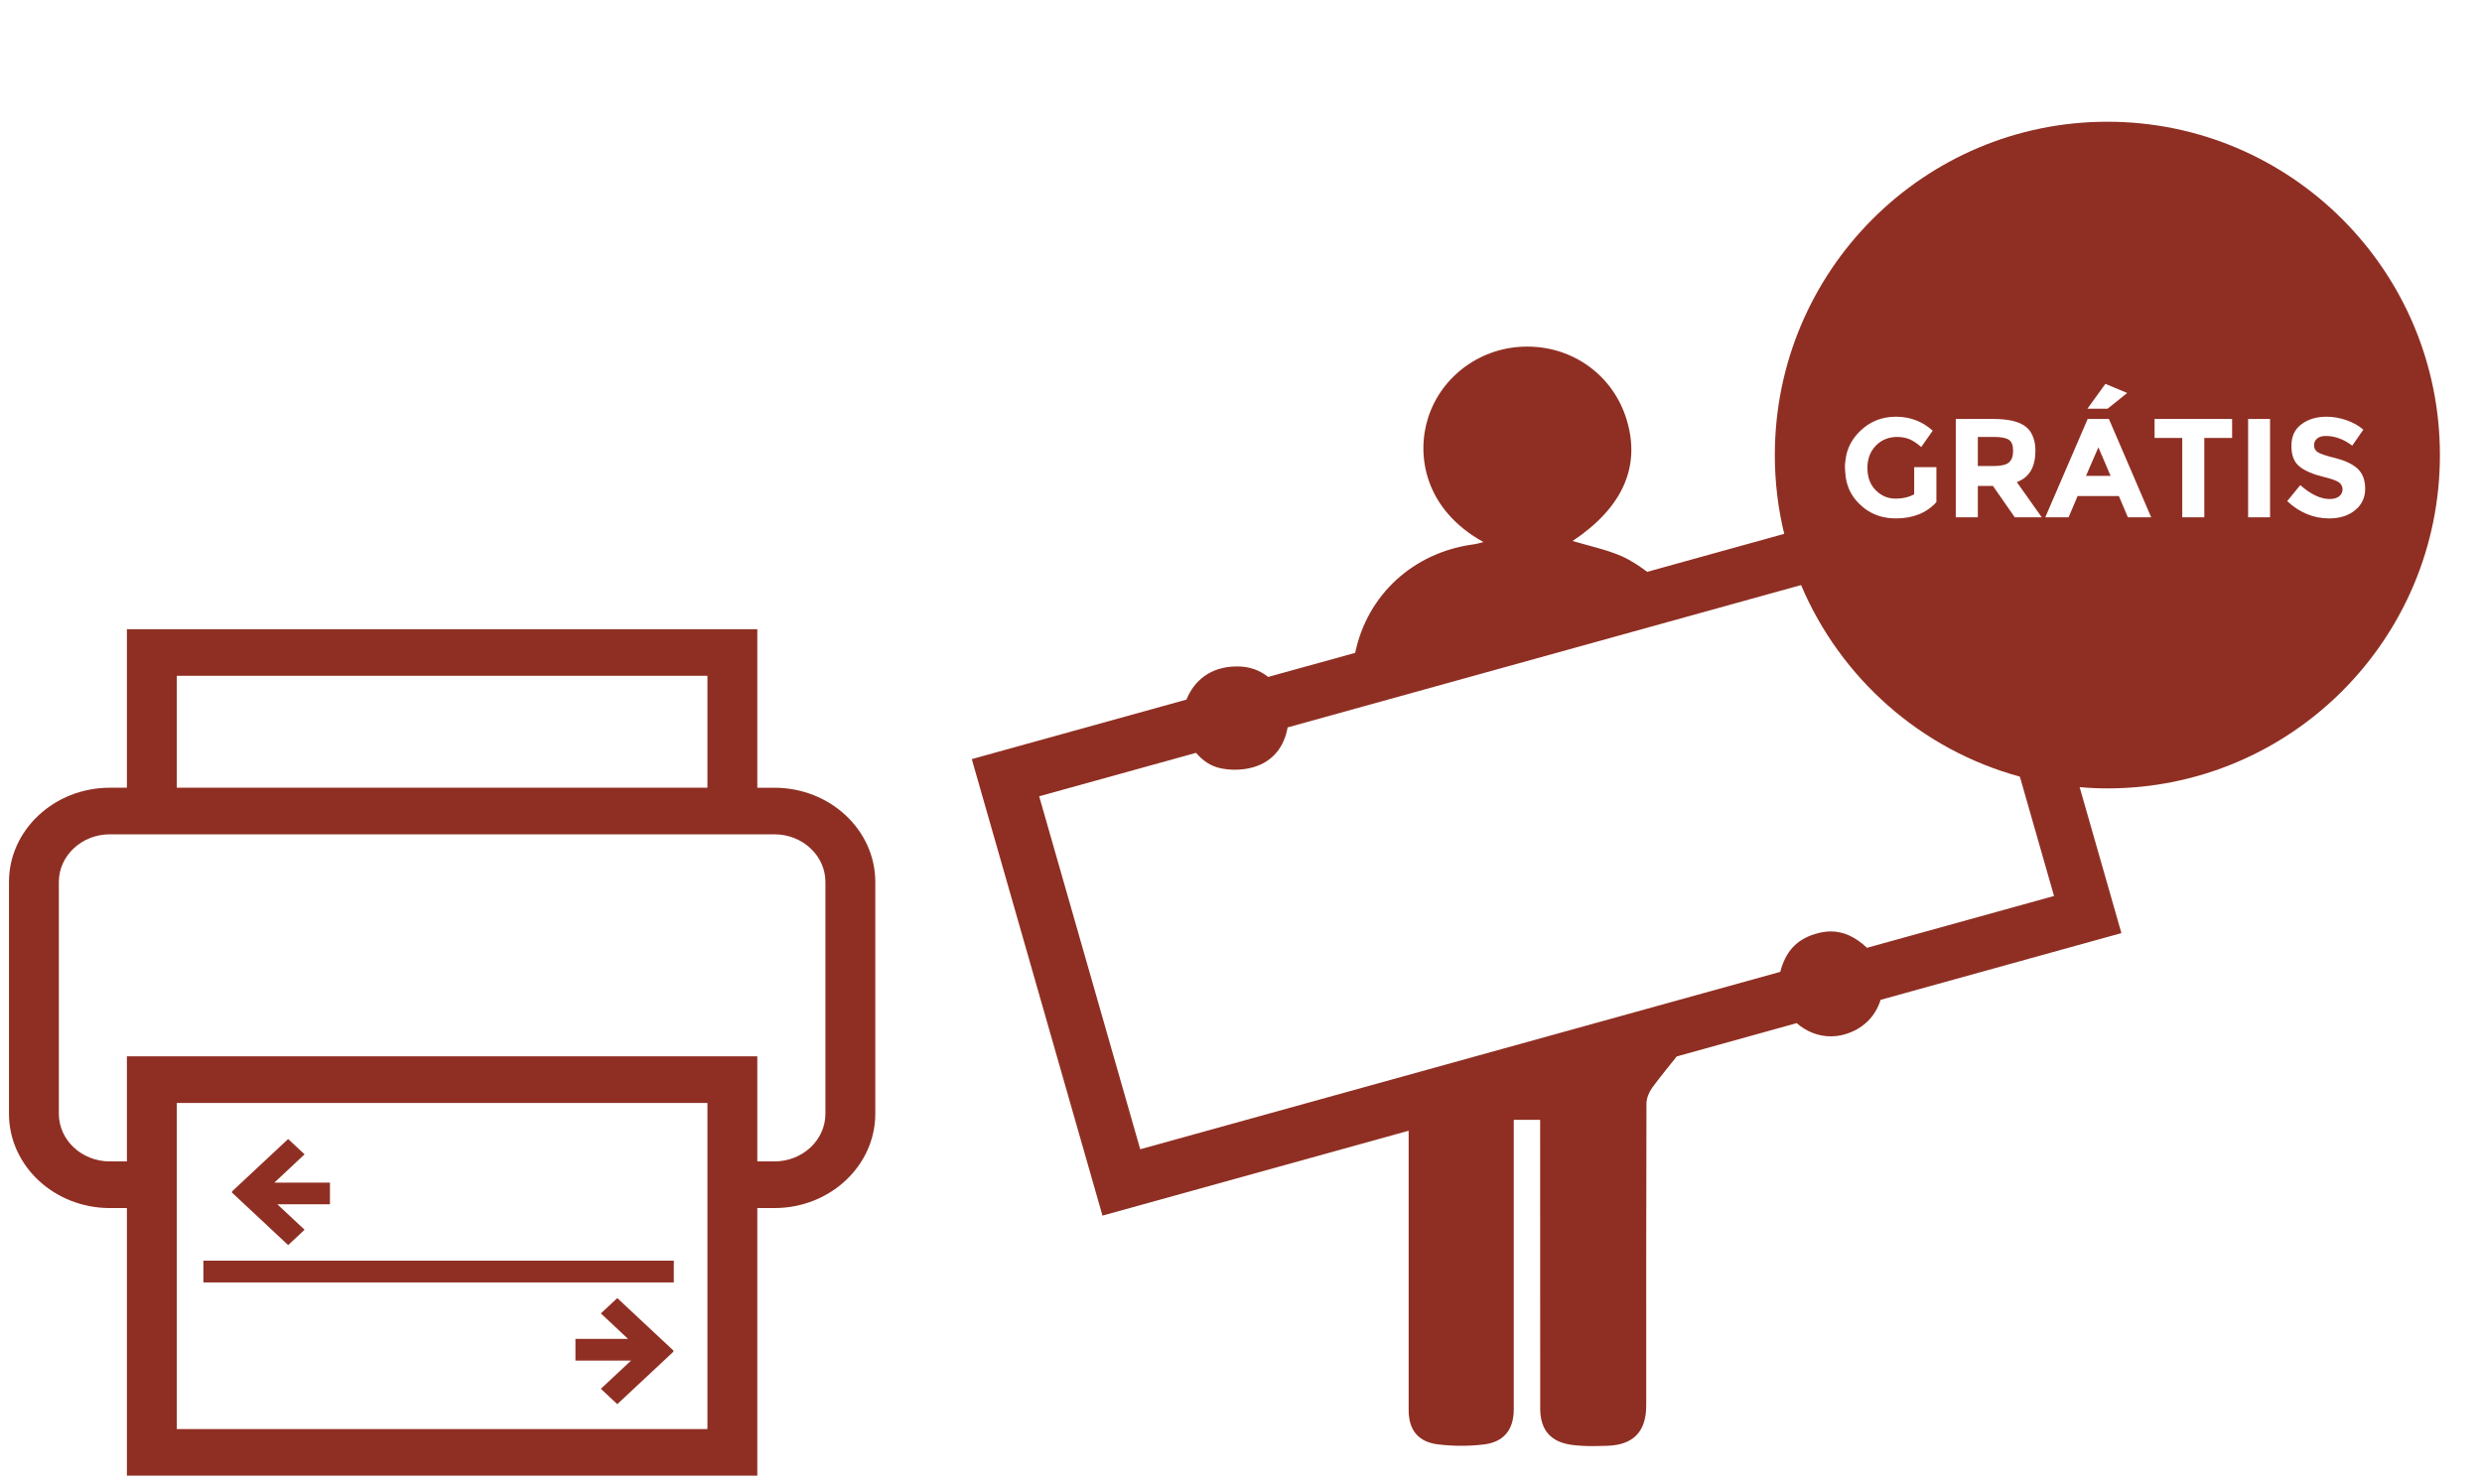 <?xml version="1.0" encoding="utf-8"?>
<!-- Generator: Adobe Illustrator 16.0.0, SVG Export Plug-In . SVG Version: 6.00 Build 0)  -->
<!DOCTYPE svg PUBLIC "-//W3C//DTD SVG 1.1//EN" "http://www.w3.org/Graphics/SVG/1.1/DTD/svg11.dtd">
<svg version="1.1" id="Layer_1" xmlns:sketch="http://www.bohemiancoding.com/sketch/ns"
	 xmlns="http://www.w3.org/2000/svg" xmlns:xlink="http://www.w3.org/1999/xlink" x="0px" y="0px" width="176.666px"
	 height="105.666px" viewBox="0 -24.666 176.666 105.666" enable-background="new 0 -24.666 176.666 105.666" xml:space="preserve">
<title>Desenho 01</title>
<desc>Created with bin/sketchtool.</desc>
<g id="Page-1" sketch:type="MSPage">
	<g id="Landing" transform="translate(-257, -690)" sketch:type="MSArtboardGroup">
		<g id="FAIXA-Como-funciona" transform="translate(-3, 560)" sketch:type="MSLayerGroup">
			<g id="Desenho-01" transform="translate(260, 130)" sketch:type="MSShapeGroup">
				<path id="Imported-Layers" fill="#8F2F23" d="M87.902,30.131c0.469,0,0.945-0.065,1.371-0.198
					c1.327-0.406,2.135-1.424,2.379-2.815l41.07-11.388l8.396,5.618l5.085,17.77l-13.312,3.69c-0.837-0.781-1.668-1.166-2.576-1.166
					c-0.357,0-0.729,0.062-1.117,0.182c-1.322,0.4-2.107,1.252-2.48,2.696L81.16,57.15l-7.193-25.129l11.167-3.092
					c0.464,0.545,1.038,0.961,1.798,1.108C87.24,30.097,87.569,30.131,87.902,30.131L87.902,30.131z M108.695,0.008
					c-3.225,0-6.072,2.047-7.041,5.055c-0.858,2.67-0.27,6.53,3.934,8.859c-0.26,0.065-0.461,0.133-0.666,0.16
					c-4.332,0.567-7.608,3.611-8.462,7.729l-6.198,1.714c-0.598-0.485-1.331-0.743-2.162-0.748h-0.055
					c-1.896,0-3.065,1.036-3.593,2.361L69.17,29.375l9.303,32.499l21.793-6.044c0,6.628-0.002,13.259,0,19.888
					c0,1.415,0.675,2.276,2.112,2.445c0.537,0.065,1.081,0.097,1.626,0.097c0.535,0,1.069-0.029,1.592-0.092
					c1.457-0.169,2.153-1.061,2.153-2.514V56.052v-0.999h1.876v1.004c0,6.51,0,13.023,0.005,19.533c0,1.527,0.724,2.404,2.262,2.607
					c0.493,0.064,0.993,0.086,1.496,0.086c0.329,0,0.659-0.01,0.983-0.021c1.896-0.051,2.806-1.009,2.806-2.875
					c0-7.166-0.007-14.328,0.017-21.493c0.003-0.379,0.182-0.815,0.412-1.132c0.56-0.756,1.156-1.484,1.744-2.221l8.535-2.369
					c0.706,0.611,1.543,0.939,2.423,0.939c0.316,0,0.643-0.041,0.972-0.133c1.279-0.357,2.199-1.243,2.58-2.465L151,41.762
					l-6.904-24.127L131.6,12.063l-14.352,3.98c-0.586-0.43-1.189-0.84-1.848-1.127c-1.096-0.471-2.29-0.717-3.463-1.069
					c3.557-2.373,4.863-5.287,3.846-8.637c-0.946-3.111-3.752-5.188-7.043-5.202H108.695L108.695,0.008z"/>
				<path id="Fill-1" fill="#8F2F23" d="M55.123,31.413h-1.219V20.126H9.033v11.286H7.818c-3.958,0-7.179,3.009-7.179,6.708v16.505
					c0,3.698,3.221,6.711,7.179,6.711h1.215v19.051h44.871V61.336h1.219c3.958,0,7.179-3.013,7.179-6.711V38.12
					C62.302,34.421,59.082,31.413,55.123,31.413L55.123,31.413z M12.586,23.446h37.768v7.966H12.586V23.446z M12.586,53.852h37.768
					V77.07H12.586V53.852z M58.752,54.625c0,1.87-1.628,3.391-3.629,3.391h-1.219v-7.484H9.033v7.484H7.818
					c-2.001,0-3.629-1.521-3.629-3.391V38.12c0-1.871,1.628-3.391,3.629-3.391h47.305c2.001,0,3.629,1.521,3.629,3.391V54.625z
					 M14.477,65.082h33.484v1.547H14.477V65.082z M20.51,63.973l1.17-1.094l-1.939-1.812h3.744v-1.543H19.53l2.15-2.012l-1.17-1.091
					l-4.007,3.743l0.031,0.033l-0.031,0.028L20.51,63.973z M43.938,67.745l-1.17,1.091l1.936,1.814h-3.744v1.544h3.958l-2.15,2.009
					l1.17,1.094l4.007-3.746l-0.035-0.029l0.035-0.032L43.938,67.745z"/>
			</g>
		</g>
	</g>
</g>
<path fill="#8F2F23" d="M150-16c-13.07,0-23.67,10.63-23.67,23.73c0,1.93,0.229,3.81,0.67,5.61c0.3,1.26,0.7,2.48,1.2,3.65
	c2.81,6.63,8.54,11.72,15.569,13.63c1.37,0.38,2.801,0.64,4.261,0.75c0.649,0.06,1.31,0.09,1.97,0.09
	c13.07,0,23.67-10.62,23.67-23.73C173.67-5.37,163.07-16,150-16z M149.86,2.66l1.55,0.65l-1.391,1.12h-1.439L149.86,2.66z
	 M132.36,11.22c-0.54-0.52-0.87-1.15-0.98-1.9c-0.02-0.12-0.03-0.24-0.04-0.37c-0.01-0.12-0.02-0.25-0.02-0.38
	c0-0.11,0-0.22,0.02-0.32c0.01-0.11,0.021-0.21,0.04-0.32c0.021-0.1,0.04-0.2,0.061-0.3c0.159-0.61,0.479-1.14,0.939-1.59
	c0.71-0.7,1.57-1.04,2.57-1.04c0.99,0,1.859,0.32,2.59,0.97c0.01,0,0.02,0.01,0.03,0.02l-0.82,1.17c-0.31-0.28-0.6-0.46-0.86-0.57
	c-0.26-0.1-0.55-0.15-0.85-0.15c-0.6,0-1.1,0.2-1.5,0.6c-0.23,0.23-0.4,0.5-0.5,0.81c-0.03,0.1-0.06,0.21-0.08,0.32
	c-0.02,0.03-0.02,0.07-0.01,0.1c-0.021,0.09-0.03,0.18-0.03,0.28v0.1c0,0.66,0.2,1.19,0.59,1.58c0.391,0.4,0.86,0.6,1.4,0.6
	s0.99-0.11,1.34-0.31V8.59h1.58v2.49c-0.7,0.77-1.66,1.16-2.88,1.16c-0.76,0-1.42-0.18-2-0.55
	C132.74,11.56,132.55,11.4,132.36,11.22z M141.91,10.01l-0.05-0.08h-1.08v2.23h-1.57v-7h2.66c1.08,0,1.86,0.18,2.32,0.55
	c0.3,0.23,0.5,0.57,0.609,1.01c0.04,0.14,0.061,0.3,0.07,0.46c0.01,0.08,0.01,0.16,0.01,0.24c0,0.14-0.01,0.27-0.02,0.4
	c-0.011,0.12-0.03,0.23-0.051,0.33c-0.14,0.73-0.55,1.23-1.21,1.49c-0.01,0.01-0.029,0.01-0.04,0.02l1.721,2.43l0.05,0.07h-1.92
	l-1.49-2.14L141.91,10.01z M151.46,12.16l-0.64-1.51h-2.94l-0.64,1.51h-1.66l0.03-0.07l2.989-6.93h1.511l2.979,6.93l0.03,0.07
	H151.46z M158.88,6.51H156.9v5.65h-1.57V6.51h-1.97V5.16h5.52V6.51z M161.58,12.16h-1.561v-7h1.561V12.16z M165.79,12.24
	c-1.11,0-2.11-0.41-2.99-1.23l0.931-1.14c0.75,0.66,1.449,0.99,2.09,0.99c0.279,0,0.51-0.06,0.67-0.19c0.16-0.12,0.25-0.29,0.25-0.5
	s-0.09-0.37-0.26-0.5c-0.181-0.12-0.521-0.25-1.03-0.37c-0.82-0.2-1.41-0.45-1.79-0.77c-0.38-0.31-0.561-0.79-0.561-1.46
	c0-0.66,0.23-1.17,0.71-1.53C164.29,5.18,164.88,5,165.6,5c0.46,0,0.931,0.08,1.4,0.24c0.46,0.16,0.87,0.38,1.22,0.68l-0.79,1.14
	c-0.609-0.46-1.239-0.69-1.88-0.69c-0.26,0-0.47,0.06-0.62,0.18c-0.149,0.13-0.22,0.29-0.22,0.49c0,0.21,0.09,0.37,0.271,0.49
	c0.18,0.12,0.609,0.26,1.27,0.42c0.66,0.17,1.18,0.41,1.55,0.74c0.36,0.33,0.55,0.81,0.55,1.44c0,0.62-0.239,1.13-0.71,1.52
	C167.17,12.04,166.55,12.24,165.79,12.24z"/>
<path fill="#8F2F23" d="M143.29,7.42c0,0.38-0.09,0.65-0.29,0.83c-0.19,0.17-0.55,0.26-1.08,0.26h-1.14V6.44h1.17
	c0.5,0,0.84,0.07,1.05,0.21C143.2,6.79,143.29,7.05,143.29,7.42z"/>
<polygon fill="#8F2F23" points="150.23,9.21 148.48,9.21 149.36,7.18 "/>
</svg>
